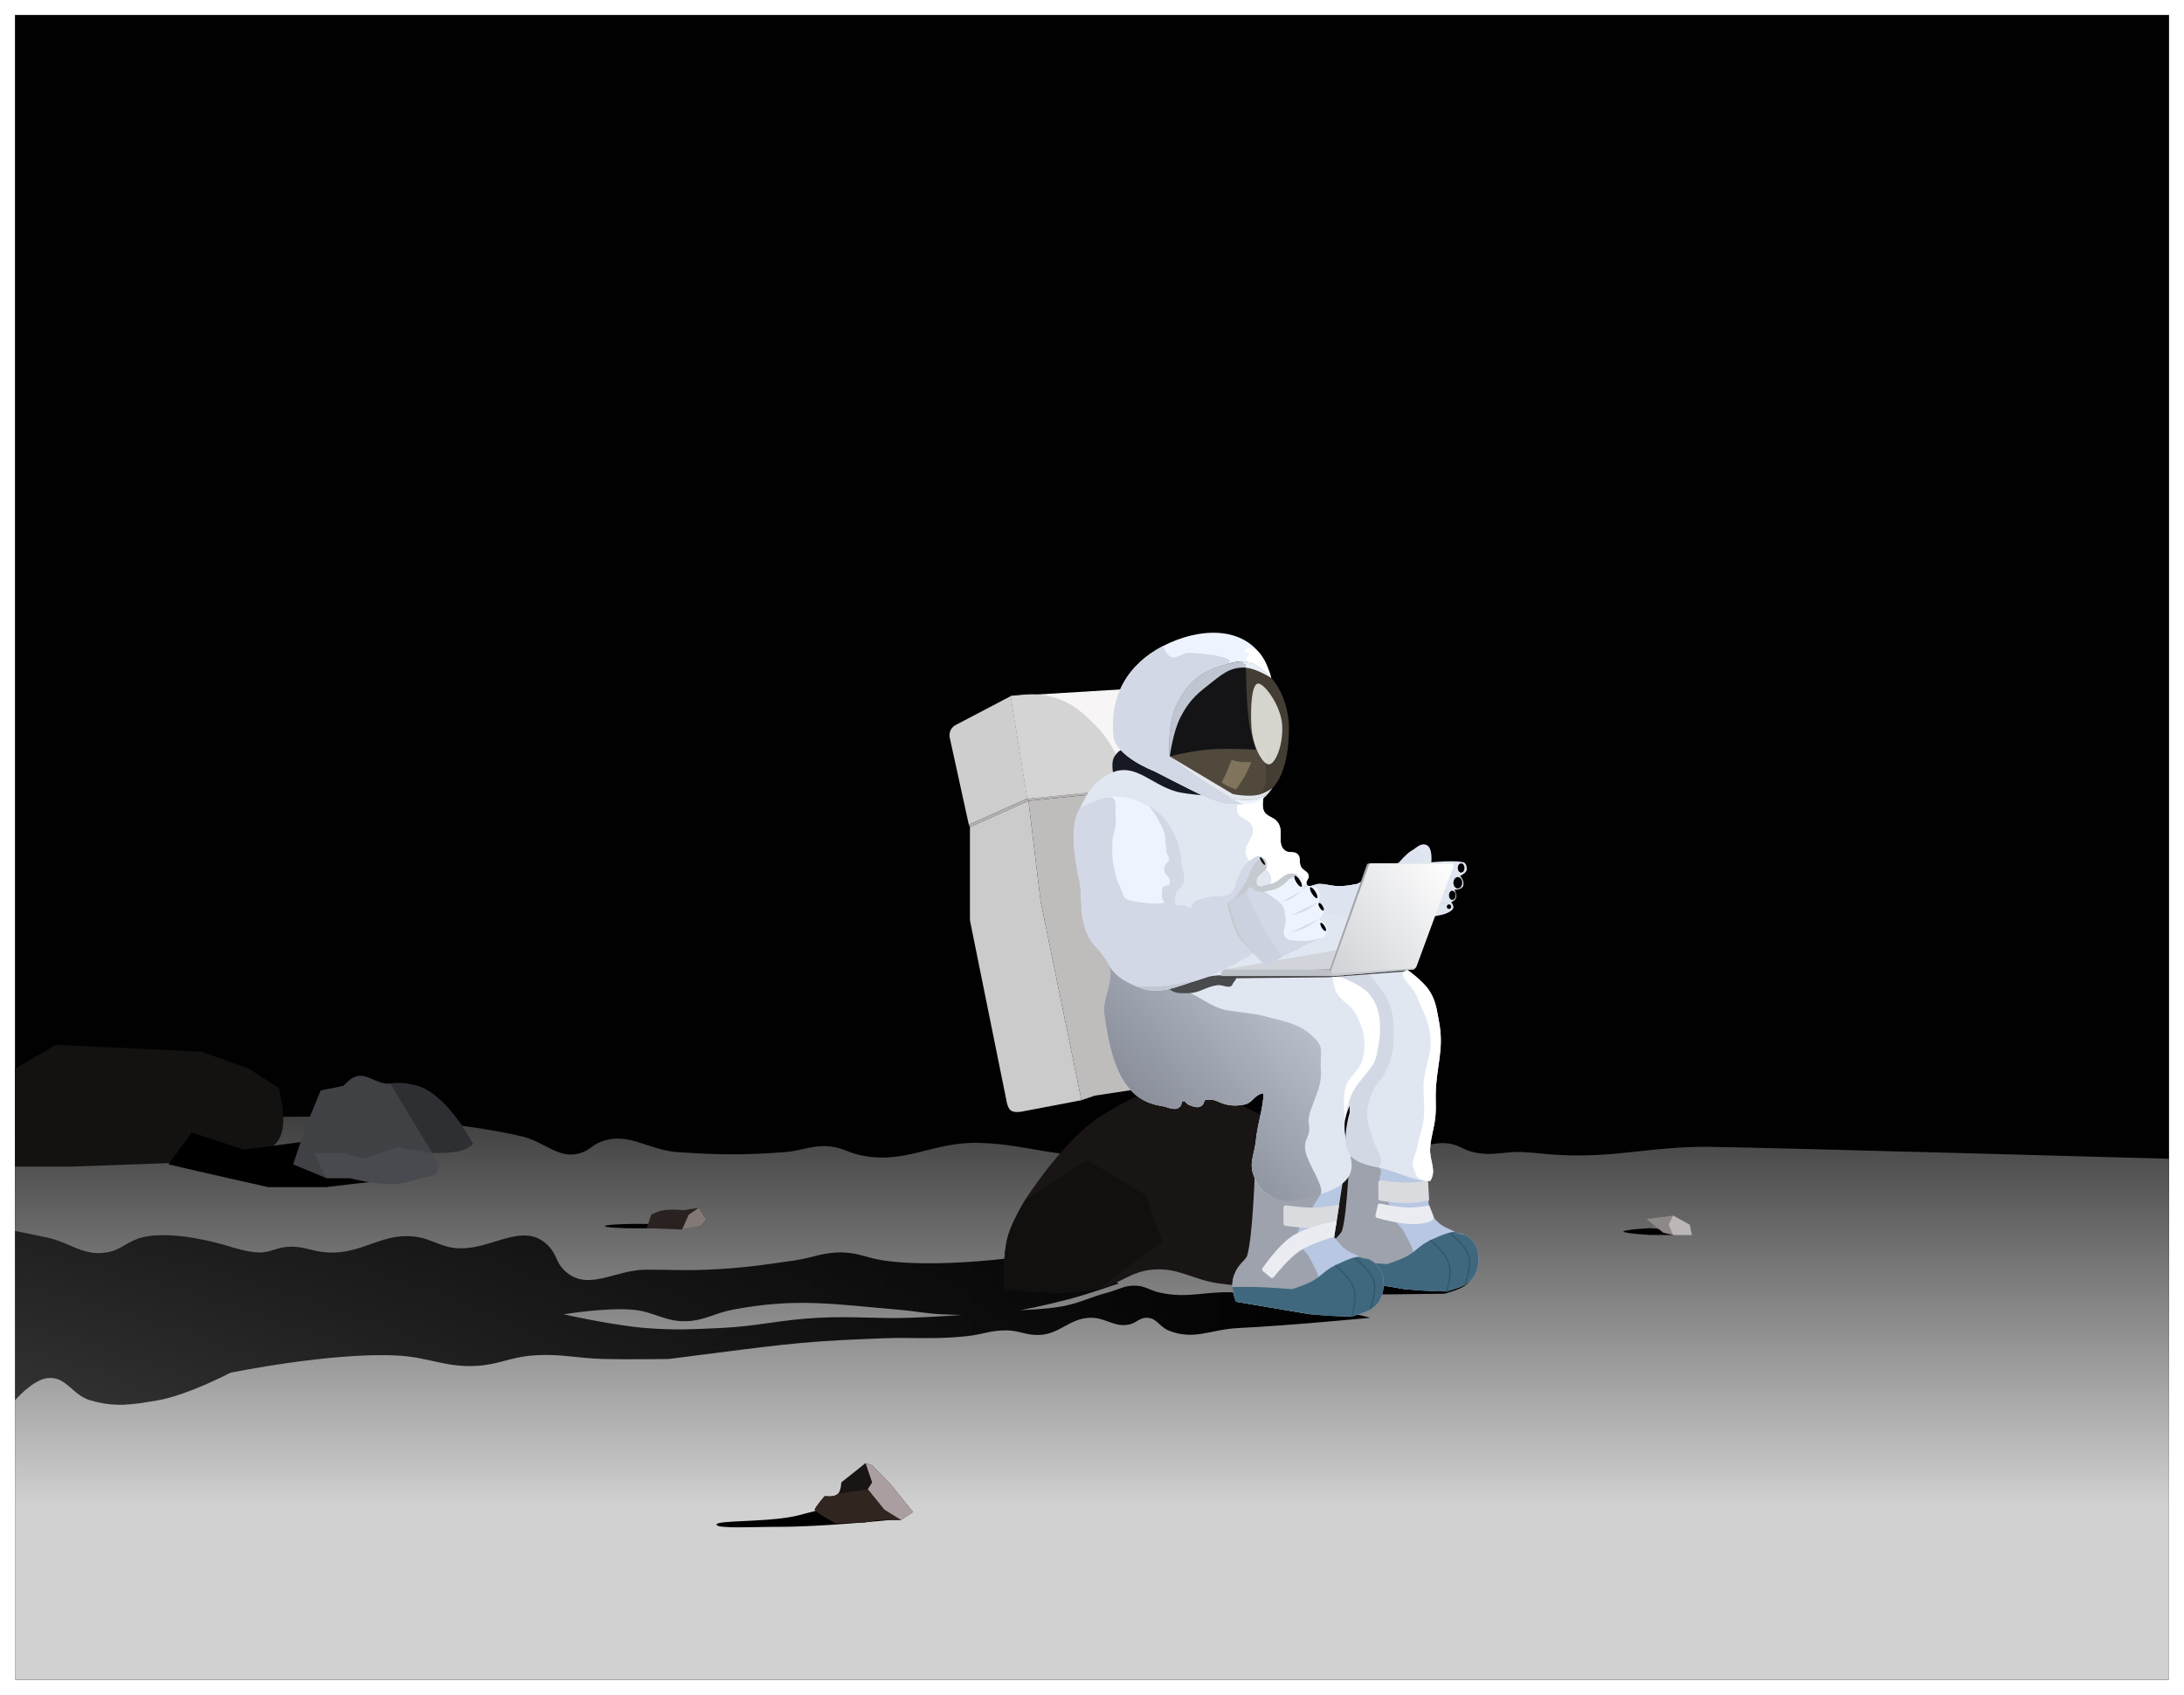 <svg width="1459" height="1132" viewBox="0 0 1459 1132" fill="none" xmlns="http://www.w3.org/2000/svg">
<g clip-path="url(#clip0_185_937)" filter="url(#filter0_d_185_937)">
<rect width="1439" height="1112" transform="translate(10 6)" fill="#010101"/>
<path d="M10 754.978C10 754.978 219.332 725.524 348.336 754.978C364.495 758.668 373.998 771.689 389.451 765.577C393.789 763.861 395.478 761.329 399.729 759.395C418.823 750.704 432.007 764.197 452.835 765.577C480.542 767.414 496.236 767.632 523.929 765.577C536.677 764.632 543.844 760.047 556.477 762.044C563.381 763.136 566.796 765.756 573.608 767.344C604.418 774.526 622.55 758.453 654.124 759.395C678.385 760.118 691.634 764.96 715.795 767.344C801.707 775.821 851.248 777.421 936.785 765.577C949.866 763.766 957.307 757.318 970.19 760.278C975.253 761.441 977.607 763.72 982.61 765.136C995.998 768.925 1004.29 764.8 1018.16 765.577C1026.53 766.047 1031.19 766.845 1039.57 767.344C1080.03 769.753 1102.69 761.483 1143.21 762.044C1183.13 762.598 1449 769.994 1449 769.994V1118H10V754.978Z" fill="url(#paint0_linear_185_937)"/>
<g filter="url(#filter1_f_185_937)">
<path d="M376.518 844.065C392.004 859.684 410.213 844.065 431.804 844.065C447.925 844.065 456.978 844.778 473.084 844.065C495.635 843.068 508.223 841.158 530.581 837.943C543.286 836.116 550.195 832.197 563.016 832.586C573.851 832.915 579.557 836.362 590.29 837.943C633.659 844.332 702.336 832.586 702.336 832.586L747.302 853.249C747.302 853.249 726.832 860.522 713.393 863.963C681.324 872.174 662.352 875.537 629.359 873.912C618.085 873.356 611.859 871.8 600.61 870.85C557.284 867.192 532.052 862.683 489.301 870.85C477.078 873.186 470.765 878.138 458.341 878.503C444.232 878.919 437.018 872.138 422.958 870.85C404.856 869.193 376.518 873.912 376.518 873.912C376.518 873.912 409.998 881.422 431.804 883.095C450.752 884.548 461.472 883.924 480.455 883.095C506.47 881.959 520.79 877.496 546.798 876.207C570.665 875.025 584.099 876.956 607.981 876.207C636.82 875.303 681.696 871.098 681.696 871.098C681.696 871.098 698.905 870.6 709.708 868.554C721.806 866.264 728.012 862.518 739.93 859.371C747.375 857.405 751.425 854.369 759.096 854.779C765.375 855.115 768.429 857.999 774.576 859.371C793.996 863.704 805.616 858.057 825.439 859.371C861.054 861.73 915.371 876.207 915.371 876.207C915.371 876.207 861.518 881.421 826.914 883.095C808.788 883.972 797.299 891.678 780.473 884.625C774.613 882.169 772.781 876.519 766.468 876.207C761.284 875.951 759.052 879.89 753.936 880.799C743.86 882.589 738.352 875.838 728.136 876.207C714.216 876.71 708.145 887.124 694.227 887.687C685.521 888.039 680.826 884.68 672.113 884.625C661.935 884.562 656.434 887.335 646.313 888.452C623.691 890.948 610.809 889.012 588.078 889.982C567.337 890.868 555.687 891.201 535.004 893.044C519.135 894.457 494.461 897.635 494.461 897.635L446.547 903.758C446.547 903.758 420.485 904.126 403.792 903.758C384.777 903.338 374.098 899.864 355.141 901.462C340.564 902.69 332.889 907.56 318.283 908.349C297.709 909.461 286.518 902.63 265.946 901.462C222.042 898.97 153.9 912.941 153.9 912.941C153.9 912.941 125.273 927.971 105.334 931.369C88.007 934.322 77.286 936.216 60.365 931.369C48.258 927.901 44.054 914.922 31.585 916.529C21.532 917.825 10 931.369 10 931.369V818.213C10 818.213 23.182 820.779 31.585 822.637C47.138 826.076 55.435 835.072 71.157 832.586C80.922 831.042 84.962 825.126 94.541 822.637C117.132 816.768 153.9 828.759 153.9 828.759C153.9 828.759 165.444 832.531 173.066 832.586C180.97 832.642 185.071 829.098 192.969 828.759C203.138 828.324 208.607 832 218.769 832.586C243.2 833.995 256.717 817.54 280.689 822.637C288.092 824.211 291.78 826.884 299.118 828.759C324.834 835.333 348.601 808.917 366.935 828.759C371.689 833.904 371.593 839.098 376.518 844.065Z" fill="url(#paint1_linear_185_937)"/>
</g>
<path d="M684.742 797.561C684.742 797.561 711.351 755.716 737.152 740.372C759.459 727.108 775.123 718.553 800.635 722.072C818.044 724.473 825.662 733.643 841.973 740.372C870.336 752.074 896.823 742.332 915.79 767.061C936.057 793.486 920.957 853.225 920.957 853.225C920.957 853.225 855.319 859.204 813.922 853.225C796.453 850.702 787.198 842.424 769.632 844.075C754.742 845.474 748.091 853.852 733.462 857.038C709.485 862.259 670.717 857.038 670.717 857.038C670.717 857.038 669.462 834.106 673.67 820.437C676.6 810.919 684.742 797.561 684.742 797.561Z" fill="#191515"/>
<path d="M670.717 857.048C670.717 857.048 709.556 862.248 733.576 857.048L776.468 825.426L765.376 794.286L726.181 770.74L684.768 797.805C684.768 797.805 676.611 811.11 673.675 820.591C669.46 834.206 670.717 857.048 670.717 857.048Z" fill="#120F0F"/>
<g filter="url(#filter2_f_185_937)">
<path d="M976.836 822.133C976.836 822.133 973.012 821.803 970.937 820.612C968.862 819.421 960.277 822.977 953.976 825.935C946.78 829.314 944.161 833.847 937.016 837.341C932.57 839.515 925.218 841.903 925.218 841.903C925.218 841.903 909.053 840.54 898.671 840.382C894.928 840.325 885.398 840.382 885.398 840.382C885.76 843.938 886.036 845.97 887.61 850.267L900.883 860.157C911.795 861.197 953.239 860.152 965.037 860.152C973.981 857.359 981.813 855.543 984.947 846.465C988.215 836.999 985.72 826.262 976.836 822.133Z" fill="black"/>
</g>
<path d="M901.621 764.345L948.077 762.824L952.502 767.386L954.714 805.405C954.714 805.405 958.349 810.484 961.351 813.009C965.144 816.201 967.911 816.509 972.412 819.092C974.487 820.283 976.146 819.607 978.311 820.613C987.195 824.742 989.691 835.479 986.423 844.945C983.289 854.023 975.456 855.839 966.513 858.632C954.714 858.632 938.492 857.111 938.492 857.111L889.086 848.747C886.396 841.225 885.434 835.296 889.086 828.217C892.064 822.443 897.623 822.648 901.621 817.572C914.331 801.437 901.621 764.345 901.621 764.345Z" fill="#B8C7E2"/>
<path d="M901.621 764.343C901.621 764.343 900.147 806.925 896.46 818.33C893.974 822.472 892.064 822.442 889.086 828.215C885.434 835.294 886.396 841.223 889.086 848.746L938.492 857.11C938.492 857.11 944.845 846.949 945.128 839.621C945.443 831.458 942.095 827.127 938.492 819.851C935.839 814.496 931.372 812.85 930.38 806.925C928.911 798.156 918.975 788.536 922.268 780.311C924.494 774.754 915.632 774.228 915.632 774.228C907.508 771.983 901.621 764.343 901.621 764.343Z" fill="#9DA2AD"/>
<path d="M978.312 820.613C978.312 820.613 974.487 820.283 972.412 819.092C970.337 817.901 961.753 821.457 955.452 824.415C948.255 827.794 945.637 832.328 938.492 835.821C934.045 837.995 926.693 840.383 926.693 840.383C926.693 840.383 910.529 839.02 900.147 838.862C896.404 838.806 886.874 838.863 886.874 838.863C887.236 842.418 887.511 844.45 889.086 848.747L938.492 857.112C949.403 858.151 954.715 858.632 966.513 858.632C975.457 855.839 983.289 854.023 986.423 844.945C989.691 835.479 987.195 824.742 978.312 820.613Z" fill="#3F687E"/>
<path d="M955.451 824.415C955.451 824.415 965.869 832.663 967.986 840.383C969.874 847.265 966.512 858.632 966.512 858.632" stroke="#33586B"/>
<path d="M968.724 819.852C968.724 819.852 979.142 827.733 981.259 835.11C983.147 841.686 978.785 853.579 978.785 853.579" stroke="#33586B"/>
<path d="M920.793 785.906C920.793 784.967 921.602 784.248 922.503 784.382C926.766 785.015 938.086 786.492 945.865 785.636C949.349 785.252 953.977 784.115 953.977 784.115L954.714 797.802C954.714 797.802 949.349 798.939 945.865 799.322C937.773 800.214 925.849 798.579 922.023 797.996C921.308 797.888 920.793 797.255 920.793 796.51V785.906Z" fill="#DADBDF"/>
<path d="M918.88 807.721C918.71 808.5 919.146 809.277 919.892 809.49C924.172 810.715 937.983 814.373 947.483 813.505C959.976 812.363 957.664 808.446 957.664 808.446L954.713 800.843C954.713 800.843 955.437 801.568 945.528 802.46C937.614 803.173 926.133 800.84 922.111 799.941C921.307 799.762 920.506 800.28 920.325 801.107L918.88 807.721Z" fill="#EBECF1"/>
<path d="M675.243 460.953L762.994 455.631L769.63 521.024L686.304 529.388L675.243 460.953Z" fill="#F7F5F6"/>
<path d="M686.302 529.388L769.629 521.023V522.544L687.04 530.908L686.302 529.388Z" fill="#B6B2B2"/>
<path d="M675.243 460.954C675.243 460.954 688.366 458.901 696.627 460.193C713.084 462.767 721.706 470.13 733.497 482.244C745.921 495.009 755.62 522.545 755.62 522.545L686.304 529.388L675.243 460.954Z" fill="#D4D4D4"/>
<path d="M634.475 488.776C633.731 485.381 635.316 481.899 638.324 480.321L675.241 460.953L686.302 529.387L647.22 546.876L634.475 488.776Z" fill="#CFCECE"/>
<path d="M838.208 781.074H892.776L897.201 784.116L891.301 822.135C891.301 822.135 894.936 827.213 897.938 829.739C901.731 832.93 904.498 833.238 908.999 835.822C911.074 837.013 912.733 836.336 914.898 837.343C923.782 841.472 926.278 852.209 923.01 861.675C919.876 870.753 912.043 872.569 903.1 875.362C891.301 875.362 875.079 873.841 875.079 873.841L825.672 865.477C822.983 857.954 822.021 852.025 825.672 844.946C828.651 839.173 834.21 839.377 838.208 834.301C850.918 818.167 838.208 781.074 838.208 781.074Z" fill="#B8C7E2"/>
<path d="M838.208 781.074C838.208 781.074 836.733 823.656 833.046 835.061C830.561 839.203 828.651 839.173 825.672 844.946C822.021 852.025 822.983 857.954 825.672 865.477L875.079 873.841C875.079 873.841 881.432 863.68 881.715 856.352C882.03 848.188 878.682 843.858 875.079 836.582C872.426 831.227 867.959 829.581 866.967 823.656C865.498 814.887 873.26 811.35 876.553 803.125C878.779 797.568 887.546 788.605 881.715 788.678C878.75 788.716 877.81 791.292 875.079 792.48C867.87 795.615 862.725 796.85 855.169 794.761C847.045 792.515 838.208 781.074 838.208 781.074Z" fill="#9DA2AD"/>
<path d="M914.896 837.342C912.868 836.173 911.869 837.204 908.996 835.821C906.124 834.439 898.337 838.186 892.036 841.144C884.839 844.523 882.221 849.057 875.076 852.55C870.629 854.724 863.277 857.112 863.277 857.112C863.277 857.112 847.113 855.749 836.731 855.591C832.988 855.535 823.331 855.591 823.331 855.591C823.693 859.147 824.095 861.179 825.67 865.476L875.076 873.84C885.988 874.88 891.299 875.361 903.097 875.361C912.041 872.568 919.873 870.752 923.007 861.674C926.275 852.208 923.779 841.471 914.896 837.342Z" fill="#3F687E"/>
<path d="M892.038 841.145C892.038 841.145 902.456 849.393 904.573 857.113C906.461 863.994 903.099 875.362 903.099 875.362" stroke="#33586B"/>
<path d="M905.311 836.582C905.311 836.582 915.729 844.463 917.846 851.84C919.734 858.416 915.372 870.308 915.372 870.308" stroke="#33586B"/>
<path d="M749.719 496.692C751.9 495.927 753.317 496.589 755.618 496.692C780.782 497.824 810.924 530.909 810.924 530.909C810.924 530.909 790.62 527.624 777.74 524.826C764.687 521.99 744.557 516.462 744.557 516.462C744.557 516.462 741.309 506.159 744.557 501.254C746.055 498.994 747.206 497.574 749.719 496.692Z" fill="#161824"/>
<path d="M695.151 597.822L722.435 730.889L731.284 727.847L756.356 724.045L793.963 716.442L769.629 522.544L687.04 530.908L695.151 597.822Z" fill="#BFBCBC"/>
<path d="M741.562 512.626C759.052 504.096 770.392 522.376 789.493 525.552C810.562 529.055 844.061 528.594 844.061 528.594C844.061 528.594 843.02 533.873 844.061 536.958C845.672 541.734 850.74 541.249 853.647 545.322C858.078 551.531 852.493 560.207 858.809 564.332C861.583 566.143 864.599 564.219 866.92 566.613C869.242 569.007 867.557 572.007 869.132 574.977C870.602 577.746 873.931 577.926 874.294 581.06C874.543 583.207 872.135 584.339 872.82 586.383C873.947 589.751 878.216 586.239 881.668 586.383C887.166 586.612 890.179 588.061 895.679 587.904C900.035 587.779 906.74 586.383 906.74 586.383L934.808 571.97C934.808 571.97 939.24 566.605 942.92 564.332C946.588 562.065 949.413 558.602 953.243 560.564C957.247 562.615 956.193 571.97 956.193 571.97C956.193 571.97 971.678 570.449 977.578 571.97C980.076 572.614 980.002 576.688 979.79 577.292C979.002 579.538 975.365 581.094 975.365 581.094C975.365 581.094 978.237 583.861 977.578 587.177C976.877 590.698 971.678 590.219 971.678 590.219C971.678 590.219 973.644 594.27 972.416 596.302C971.528 597.772 969.466 598.583 969.466 598.583C969.466 598.583 970.786 600.306 970.941 601.625C971.336 604.986 963.567 606.947 963.567 606.947L956.193 608.468L938.448 642.651C938.448 642.651 950.75 650.717 955.409 658.619C959.478 665.522 959.771 670.468 961.308 678.389C964.985 697.336 959.258 708.493 959.096 727.814C959.058 732.268 959.319 734.771 959.096 739.22C958.629 748.532 956.102 753.495 955.409 762.792C954.768 771.378 960.104 777.721 955.409 784.843C943.61 784.843 934.379 778.882 920.751 775.718C912.431 773.787 902.153 768.148 902.153 768.148C902.153 768.148 901.168 756.358 901.578 746.824C903.26 707.772 892.729 647.974 892.729 647.974C892.729 647.974 907.117 651.93 913.377 658.619C923.93 669.896 921.563 682.57 920.013 698.159C918.057 717.845 902.462 724.392 898.629 743.782C895.522 759.494 909.747 773.632 898.629 784.843C895.027 788.474 892.23 789.719 887.568 791.686C883.172 793.54 880.45 793.901 875.769 794.728C865.267 796.583 857.609 800.403 848.485 794.728C842.708 791.134 839.824 787.543 837.424 781.041C834.344 772.696 837.971 767.106 838.899 758.229C840.213 745.658 844.061 735.418 844.061 726.293C837.542 727.114 837.27 732.816 830.788 733.897C826.767 734.568 823.722 734.713 819.727 733.897C813.557 732.637 811.615 729.335 804.978 730.856C804.194 731.908 804.357 732.902 803.504 733.897C801.023 736.788 797.401 735.312 793.917 733.897C792.355 733.262 791.76 730.902 790.23 731.616C789.057 732.163 789.546 733.609 788.756 734.657C785.573 738.877 780.612 735.428 775.482 734.657C748.687 730.632 741.802 702.215 737.875 674.587C735.908 660.75 745.293 651.763 740.087 638.849C737.014 631.226 731.233 629.452 727.551 622.121C721.369 609.809 723.023 600.936 721.652 587.143C719.655 567.056 712.889 553.495 721.652 535.437C726.853 524.719 731.055 517.75 741.562 512.626Z" fill="#E1E7F1"/>
<path d="M844.06 536.958C843.019 533.873 844.06 528.593 844.06 528.593C844.06 528.593 836.539 524.313 832.309 526.346C828.11 528.364 826.294 532.183 826.409 536.958C826.557 543.058 834.975 542.571 836.733 548.398C838.846 555.399 830.735 559.461 832.309 566.613C834.295 575.64 848.195 573.424 849.269 582.615C849.999 588.868 841.96 591.908 844.06 597.822C846.665 605.159 855.542 606.895 862.542 603.905C867.448 601.81 869.443 598.354 871.391 593.26C872.368 590.705 873.503 588.426 872.819 586.383C872.134 584.339 874.542 583.206 874.293 581.06C873.931 577.925 870.601 577.746 869.132 574.977C867.556 572.006 869.241 569.007 866.919 566.613C864.598 564.218 861.582 566.143 858.808 564.331C852.492 560.206 858.078 551.531 853.646 545.322C850.739 541.249 845.671 541.734 844.06 536.958Z" fill="white"/>
<path d="M942.919 564.331C939.239 566.604 934.808 571.969 934.808 571.969C934.808 571.969 932.063 578.928 934.808 581.093C937.365 583.111 940.01 580.995 942.919 579.573C946.052 578.04 947.825 576.588 949.556 573.49C950.329 572.104 950.939 571.284 951.03 569.688C951.137 567.813 950.792 566.505 949.556 565.125C948.851 564.339 948.331 563.936 947.343 563.605C945.68 563.046 942.919 564.331 942.919 564.331Z" fill="#DDE4F0"/>
<path d="M881.668 586.382C878.216 586.238 873.947 589.75 872.82 586.382C872.82 586.382 865.735 587.815 866.23 590.978C866.588 593.268 869.822 592.626 870.654 594.78C871.637 597.323 868.324 599.032 869.179 601.624C870.107 604.435 872.505 604.855 875.079 606.186C881.005 609.251 885.437 606.325 892.039 606.946C896.663 607.382 899.495 610.164 903.837 608.467C908.632 606.593 910.312 602.832 911.949 597.822C913.512 593.038 916.775 585.744 911.949 584.895C909.868 584.529 906.74 586.382 906.74 586.382C906.74 586.382 900.035 587.778 895.679 587.902C890.18 588.059 887.166 586.611 881.668 586.382Z" fill="#DDE4F0"/>
<path d="M955.407 658.619C950.747 650.717 938.446 642.651 938.446 642.651C933.67 649.12 943.638 654.162 946.605 661.695C950.407 671.35 954.044 676.462 955.407 686.788C957.13 699.852 951.733 707.08 951.029 720.245C950.537 729.436 952.179 734.688 951.029 743.816C950.077 751.374 948.032 755.314 946.605 762.792C945.587 768.121 942.425 771.474 944.392 776.513C946.385 781.615 946.605 784.843 955.407 784.843C960.102 777.721 954.766 771.378 955.407 762.792C956.1 753.495 958.627 748.532 959.094 739.22C959.317 734.772 959.056 732.268 959.094 727.814C959.255 708.493 964.982 697.336 961.306 678.389C959.769 670.469 959.476 665.522 955.407 658.619Z" fill="white"/>
<path d="M920.014 698.158C921.563 682.569 923.93 669.895 913.377 658.619C907.117 651.929 892.73 647.973 892.73 647.973C892.73 647.973 899.537 642.862 904.575 642.685C913.209 642.381 916.941 649.362 922.273 656.372C930.037 666.577 931.382 675.34 931.122 688.308C930.925 698.1 929.527 703.909 925.222 712.64C922.688 717.779 919.433 719.561 917.111 724.806C914.295 731.168 913.081 735.308 913.377 742.295C913.625 748.128 915.804 751.061 917.111 756.742C918.806 764.108 926.199 770.623 920.798 775.752C920.798 775.752 907.477 774.158 902.363 768.148C895.143 759.663 901.626 739.253 901.626 739.253C901.626 739.253 901.515 736.006 901.626 733.931C902.47 718.143 918.464 713.748 920.014 698.158Z" fill="#D3D9E4"/>
<path d="M737.874 674.586C741.801 702.214 748.685 730.631 775.481 734.656C780.611 735.427 785.572 738.875 788.755 734.656C789.545 733.608 789.056 732.162 790.229 731.615C791.759 730.901 792.354 733.261 793.916 733.896L793.929 733.901C797.409 735.315 801.025 736.784 803.503 733.896C804.356 732.901 804.193 731.907 804.977 730.854C811.614 729.334 813.556 732.636 819.726 733.896C823.721 734.712 826.766 734.567 830.787 733.896C837.269 732.815 837.541 727.113 844.06 726.292C844.06 735.417 840.212 745.657 838.898 758.228C837.97 767.105 834.343 772.695 837.423 781.04C839.823 787.542 842.707 791.133 848.484 794.727C854.262 798.32 859.592 800.281 882.452 793.438C884.5 787.901 873.856 773.717 872.128 765.106C870.4 756.494 876.068 755.468 874.34 746.857C872.612 738.245 883.271 724.839 882.452 711.879C881.49 696.676 885.961 695.434 874.34 686.026C865.443 678.823 854.961 677.702 844.06 674.586C837.999 672.854 825.913 671.981 819.726 670.818C808.393 668.689 802.043 661.319 791.014 657.892C783.861 655.669 773.296 656.906 766.679 653.33C756.277 647.707 740.086 638.848 740.086 638.848C745.292 651.762 735.907 660.749 737.874 674.586Z" fill="url(#paint2_linear_185_937)"/>
<g filter="url(#filter3_f_185_937)">
<path d="M805.762 648.767C811.446 647.001 819.772 647.246 825.672 648.007C827.138 649.159 825.081 646.965 825.672 648.767C826.225 650.455 824.12 651.683 823.46 653.329C821.914 657.18 817.143 653.54 813.136 654.089C805.174 655.182 801.258 659.491 793.226 659.412C789.154 659.372 786.549 659.761 782.902 657.891C774.331 653.496 796.596 651.614 805.762 648.767Z" fill="#484A4D"/>
</g>
<path d="M920.011 698.158C920.011 698.158 927.432 672.339 913.374 658.618C906.827 652.228 889.824 646.487 889.824 646.487C889.824 646.487 890.527 653.176 892.036 657.132C895.102 665.164 902.225 666.181 906.047 673.86C911.106 684.024 912.959 691.623 910.472 702.755C908.44 711.846 900.841 714.24 898.626 723.285C896.726 731.046 898.626 743.781 898.626 743.781C898.626 743.781 899.271 733.691 903.097 726.327C906.581 719.623 912.12 714.293 916.371 708.077C920.011 702.755 920.011 698.158 920.011 698.158Z" fill="white"/>
<g filter="url(#filter4_f_185_937)">
<path d="M888.351 643.065L944.394 641.164L937.757 644.966L887.614 648.768L888.351 643.065Z" fill="#3E3F40"/>
<path d="M888.351 643.065L816.086 648.008L814.611 649.528L887.614 648.768L888.351 643.065Z" fill="#3E3F40"/>
</g>
<path d="M818.296 643.445H889.824L945.129 641.924C945.481 642.651 945.008 643.515 944.223 643.579L889.824 648.007H816.084C816.084 648.007 815.512 645.997 816.084 644.966C816.599 644.036 818.296 643.445 818.296 643.445Z" fill="#BDC1C7"/>
<path d="M889.824 648.007L944.223 643.579C945.009 643.515 945.482 642.651 945.129 641.924L889.824 643.445V648.007Z" fill="#C5C9D0"/>
<path d="M854.06 643.445H818.296L893.511 630.519L889.824 643.445H854.06Z" fill="#D1D5DB"/>
<path d="M721.697 587.176C723.068 600.969 721.414 609.842 727.597 622.154C731.278 629.486 737.059 631.259 740.132 638.883C743.206 646.506 750.424 651.025 759.305 654.85C774.535 661.411 785.46 654.937 801.337 650.288C816.332 645.897 837.47 632.799 837.47 632.799L846.319 641.164C846.319 641.164 852.555 637.353 856.642 635.081C861.743 632.245 864.632 630.693 869.915 628.237C875.571 625.608 884.664 622.154 884.664 622.154C886.078 619.5 887.178 617.382 886.138 614.55C885.198 611.99 880.977 609.988 880.977 609.988C880.977 609.988 885.682 605.534 884.664 602.384C884.02 600.392 880.977 598.582 880.977 598.582C880.977 598.582 882.574 593.449 880.977 590.978C879.548 588.768 877.649 587.79 875.077 587.937C872.759 588.07 869.915 590.978 869.915 590.978C869.915 590.978 872.199 584.528 869.915 581.854C868.289 579.95 866.446 579.972 864.016 579.573C857.519 578.506 855.047 585.479 848.531 586.416C845.108 586.909 840.815 589.782 839.682 586.416C839.107 584.71 839.53 583.41 840.419 581.854C841.039 580.768 841.796 580.491 842.632 579.573C844.17 577.881 845.899 577.289 846.319 575.01C846.872 572.007 845.348 569.391 842.632 568.167C839.543 566.775 837.341 569.305 834.52 571.208C829.841 574.366 828.889 578.207 826.409 583.375C825.033 586.241 825.348 588.441 823.459 590.978C819.121 596.806 812.534 593.262 805.761 595.541C802.557 596.619 800.218 596.331 797.65 598.582C796.245 599.814 796.539 602.244 794.7 602.384C793.416 602.482 792.977 601.27 791.751 600.863C789.283 600.046 787.682 601.223 785.114 600.863C782.135 600.447 779.666 600.962 777.74 598.582C776.218 596.702 776.083 594.941 776.265 592.499C776.405 590.627 776.27 589.046 777.74 587.937C778.698 587.214 779.788 587.973 780.69 587.176C782.22 585.824 781.645 583.684 780.69 581.854C780.11 580.745 779.073 580.672 778.477 579.573C777.205 577.225 777.679 574.902 779.215 572.729C779.695 572.05 780.252 571.917 780.69 571.208C782.115 568.899 779.628 567.069 779.215 564.365C778.184 557.618 781.591 553.251 779.215 546.876C775.987 538.217 769.78 535.338 761.517 531.669C753.774 528.231 748.506 527.62 740.132 528.627C732.532 529.542 721.697 535.471 721.697 535.471C712.934 553.528 719.701 567.089 721.697 587.176Z" fill="#EEF4FF"/>
<path d="M727.596 622.154C731.278 629.486 737.059 631.259 740.132 638.883C743.205 646.506 750.424 651.025 759.305 654.85C774.534 661.411 785.459 654.937 801.337 650.288L786.588 648.767C786.588 648.767 772.272 650.406 764.466 646.486C757.69 643.084 756.619 637.272 750.456 632.799C742.445 626.986 727.596 622.154 727.596 622.154Z" fill="#C7D1E4"/>
<path d="M780.689 571.209C782.115 568.899 779.145 567.102 779.215 564.365C779.277 561.918 778.262 559.961 778.477 557.522C779.215 549.158 767.471 534.253 767.471 534.253C767.471 534.253 780.689 539.921 787.326 560.564C788.98 565.707 788.712 568.899 789.538 574.25C790.134 578.108 791.662 580.287 791.013 584.135C790.26 588.601 786.565 589.742 785.114 594.02C783.958 597.43 787.057 602.35 783.639 603.145C780.83 603.798 777.74 598.583 777.74 598.583C776.218 596.703 776.083 594.941 776.265 592.5C776.405 590.627 776.27 589.047 777.74 587.937C778.698 587.214 779.788 587.974 780.689 587.177C782.22 585.824 781.645 583.684 780.689 581.854C780.11 580.745 779.073 580.673 778.477 579.573C777.205 577.226 777.679 574.903 779.215 572.73C779.694 572.051 780.252 571.917 780.689 571.209Z" fill="#D3D9E4"/>
<path d="M777.74 598.583C779.666 600.963 782.135 600.448 785.114 600.864C787.682 601.224 789.283 600.047 791.751 600.864C792.977 601.271 793.416 602.483 794.7 602.385C796.539 602.245 796.245 599.814 797.65 598.583C800.218 596.332 802.557 596.62 805.761 595.542C812.534 593.263 819.121 596.807 823.459 590.979C825.347 588.442 825.033 586.242 826.409 583.376C828.888 578.208 829.841 574.367 834.52 571.209C837.34 569.306 839.577 566.698 842.631 568.168C844.107 568.878 845.196 569.577 845.581 571.209C846.314 574.317 840.5 572.097 838.207 574.251C835.44 576.851 834.52 583.376 834.52 583.376C834.52 583.376 838.003 586.76 840.419 588.698C844.201 591.734 846.96 592.506 850.742 595.542C853.158 597.48 854.984 598.21 856.642 600.864C858.57 603.952 858.363 606.351 858.854 609.989C859.489 614.695 855.671 618.72 858.854 622.155C861.314 624.811 864.164 624.014 867.703 624.436C874.338 625.228 884.663 622.155 884.663 622.155C884.663 622.155 875.57 625.61 869.915 628.238C865.416 631.116 861.332 632.549 856.642 635.082C852.554 637.354 846.318 641.165 846.318 641.165L837.469 632.8C837.469 632.8 816.331 645.898 801.336 650.289C785.459 654.938 774.534 661.412 759.305 654.852C750.424 651.026 743.205 646.507 740.132 638.884L727.596 622.155C727.596 622.155 724 615.144 723.172 608.468C722.145 600.2 721.697 587.178 721.697 587.178C721.697 587.178 711.509 549.195 721.697 535.472C721.697 535.472 732.532 529.543 740.132 528.628C747.732 527.714 744.541 536.633 745.294 542.315C746.159 548.848 743.266 552.453 743.082 559.043C742.848 567.402 743.192 572.258 745.294 580.334C746.9 586.509 748.889 589.597 751.193 595.532C752.009 598.278 776.358 601.077 777.74 598.583Z" fill="#D2D8E5"/>
<path d="M759.306 654.851C774.536 661.412 785.461 654.938 801.338 650.289C801.338 650.289 785.734 654.167 775.529 654.851C769.207 655.275 759.306 654.851 759.306 654.851Z" fill="#C2C7D1"/>
<path d="M846.318 641.164C846.318 641.164 851.08 637.353 855.167 635.081C855.167 635.081 846.592 622.88 841.894 614.55C837.037 605.941 831.57 592.499 831.57 592.499L819.771 599.343C819.771 599.343 822.4 612.501 826.408 619.873C829.422 625.416 834.73 629.683 838.944 634.32C842.149 637.848 846.318 641.164 846.318 641.164Z" fill="#C6C9CF"/>
<path d="M842.632 579.573C844.171 577.881 845.9 577.289 846.319 575.01C846.32 567.407 841.895 568.928 838.946 571.969C835.484 575.539 834.22 582.17 831.572 586.416C829.235 590.162 822.723 598.583 822.723 598.583C822.723 598.583 828.84 594.485 830.834 593.26C833.168 591.826 833.364 588.004 835.996 588.697C837.391 589.065 837.654 590.322 838.946 590.978C842.045 592.555 844.398 591.635 847.794 590.978C853.623 589.852 856.957 587.781 861.068 583.375C862.346 582.004 870.515 580.64 864.017 579.573C857.52 578.506 855.048 585.479 848.532 586.416C845.109 586.909 840.816 589.782 839.683 586.416C839.108 584.71 839.531 583.41 840.42 581.854C841.04 580.768 841.796 580.492 842.632 579.573Z" fill="#C6C9CF"/>
<path d="M846.319 641.164C846.319 641.164 852.555 637.353 856.642 635.081C856.642 635.081 848.068 622.88 843.369 614.551C838.512 605.941 832.308 591.739 832.308 591.739L821.247 599.343C821.247 599.343 823.876 612.502 827.884 619.873C830.897 625.417 833.256 628.162 837.47 632.8C840.675 636.327 846.319 641.164 846.319 641.164Z" fill="#CBD1DE"/>
<path d="M785.116 468.558C792.009 453.286 800.516 445.117 816.825 440.424C824.058 438.342 828.832 436.587 835.997 438.903C842.099 440.875 844.955 443.923 849.271 448.788C858.06 458.696 861.069 473.096 861.069 481.484C861.069 486.807 861.223 510.786 850.008 522.545C847.422 525.256 845.917 526.895 842.634 528.628C835.708 532.284 822.724 529.388 822.724 529.388C822.724 529.388 796.768 514.866 781.429 501.254C779.955 491.369 782.028 475.401 785.116 468.558Z" fill="#443D33"/>
<g filter="url(#filter5_f_185_937)">
<path d="M788.802 474.64C777.741 496.691 781.428 501.254 781.428 501.254C804.068 495.659 814.259 495.771 838.946 496.691C832.181 476.405 833.185 463.32 832.309 441.944C821.25 441.209 815.368 447.257 806.5 454.11C798.175 460.543 793.582 465.112 788.802 474.64Z" fill="#141417"/>
</g>
<path d="M777.003 427.497C800.935 415.157 831.586 413.417 844.845 437.382C847.15 441.549 849.269 448.788 849.269 448.788C849.269 448.788 842.097 440.874 835.996 438.902C828.83 436.586 824.056 438.342 816.823 440.423C800.515 445.116 792.008 453.285 785.115 468.557C782.026 475.401 779.953 491.369 781.428 501.254C796.767 514.865 822.722 529.388 822.722 529.388C822.722 529.388 835.706 532.283 842.632 528.627C845.915 526.895 850.006 522.544 850.006 522.544C850.006 522.544 846.129 527.996 842.632 530.148C838.314 532.806 835.105 532.723 830.096 533.19C824.926 533.671 821.861 533.721 816.823 532.429C811.572 531.083 809.206 530.192 804.287 527.867C793.734 522.879 771.104 511.139 771.104 511.139C771.104 511.139 745.194 501.254 743.82 487.567C741.126 460.713 753.586 439.572 777.003 427.497Z" fill="#EEF4FF"/>
<path d="M849.271 448.788C849.271 448.788 847.152 441.549 844.846 437.382C844.846 437.382 841.823 431.221 838.209 429.778C836.84 429.232 835.973 428.783 834.522 429.018C833.25 429.224 831.803 429.232 831.573 430.539C831.315 431.999 834.497 431.335 834.522 432.82C834.541 433.89 833.211 434.044 833.048 435.101C832.757 436.979 829.896 436.931 835.997 438.903C842.099 440.875 849.271 448.788 849.271 448.788Z" fill="white"/>
<path d="M777.003 427.497C753.586 439.572 741.126 460.712 743.82 487.567C745.194 501.253 771.104 511.138 771.104 511.138C771.104 511.138 793.734 522.879 804.287 527.867C809.206 530.191 811.572 531.083 816.823 532.429C821.861 533.721 830.096 533.19 830.096 533.19L822.722 529.388C822.722 529.388 796.767 514.865 781.428 501.253C779.953 491.369 782.026 475.4 785.115 468.557C792.008 453.285 800.515 445.116 816.823 440.423C833.132 435.73 803.436 432.07 793.964 432.059C788.992 432.053 785.658 437.032 781.428 434.34C778.777 432.653 777.003 427.497 777.003 427.497Z" fill="#D2D8E5"/>
<path d="M785.117 468.558C792.01 453.286 800.516 445.117 816.825 440.424C824.058 438.342 828.832 436.587 835.997 438.903C842.099 440.875 849.271 448.788 849.271 448.788C849.271 448.788 839.408 442.416 832.31 441.944C821.251 441.21 815.37 447.257 806.501 454.11C798.176 460.543 793.821 465.244 788.804 474.641C783.747 484.109 781.429 501.254 781.429 501.254C779.954 491.369 782.028 475.401 785.117 468.558Z" fill="#BFC5D1"/>
<path d="M835.996 438.904C842.098 440.876 849.269 448.789 849.269 448.789C849.269 448.789 839.407 442.417 832.309 441.945C832.309 441.945 832.449 441 832.309 440.424C832.013 439.202 830.435 439.354 830.097 438.143C832.309 437.382 835.996 438.904 835.996 438.904Z" fill="#E9EEF7"/>
<path d="M819.036 512.659C820.615 509.16 822.723 503.535 822.723 503.535C826.76 504.956 829.66 505.294 835.996 505.056C835.996 505.056 833.176 511.73 830.834 515.701C829.008 518.798 825.672 523.305 825.672 523.305C822.327 522.167 820.262 521.206 816.086 518.743C816.086 518.743 817.949 515.067 819.036 512.659Z" fill="#7A6D58"/>
<path d="M781.429 501.254C804.069 495.659 814.259 495.771 838.946 496.691H845.583V517.982L842.633 528.627C835.707 532.283 822.723 529.387 822.723 529.387C822.723 529.387 796.768 514.865 781.429 501.254Z" fill="#C7B690" fill-opacity="0.1"/>
<g filter="url(#filter6_f_185_937)">
<path d="M856.554 480.46C857.323 493.502 852.066 506.309 847.793 506.577C843.52 506.844 836.763 494.526 835.994 481.484C835.225 468.442 836.146 452.857 840.419 452.589C844.692 452.322 855.785 467.418 856.554 480.46Z" fill="#F9FAF4" fill-opacity="0.8"/>
</g>
<path d="M822.723 529.387C822.723 529.387 796.768 514.865 781.429 501.253L823.461 526.346C823.461 526.346 835.276 528.939 842.633 526.346C845.68 525.272 850.007 522.544 850.007 522.544C850.007 522.544 845.916 526.894 842.633 528.627C835.707 532.283 822.723 529.387 822.723 529.387Z" fill="#E4E7ED"/>
<path d="M855.905 598.582L869.915 590.978C869.915 590.978 866.656 593.543 864.754 594.78C862.131 596.487 862.115 596.303 860.329 597.061C858.645 597.777 855.905 598.582 855.905 598.582Z" fill="#D3D9E4"/>
<path d="M861.803 607.707L880.976 598.582C880.976 598.582 876.515 601.66 873.912 603.145C870.323 605.193 870.302 604.972 867.858 605.882C865.553 606.74 861.803 607.707 861.803 607.707Z" fill="#D3D9E4"/>
<path d="M861.803 619.112L880.976 609.988C880.976 609.988 876.515 613.065 873.912 614.55C870.323 616.598 870.302 616.377 867.858 617.287C865.553 618.146 861.803 619.112 861.803 619.112Z" fill="#D3D9E4"/>
<ellipse cx="0.744" cy="3.015" rx="0.744" ry="3.015" transform="matrix(0.831 -0.556 0.532 0.847 841.156 568.995)" fill="#010005"/>
<ellipse cx="1.396" cy="4.235" rx="1.396" ry="4.235" transform="matrix(0.831 -0.556 0.532 0.847 863.823 581.885)" fill="#010005"/>
<ellipse cx="1.343" cy="4.235" rx="1.343" ry="4.235" transform="matrix(0.831 -0.556 0.532 0.847 874.236 589.43)" fill="#010005"/>
<ellipse cx="1.13" cy="2.928" rx="1.13" ry="2.928" transform="matrix(0.831 -0.556 0.532 0.847 880.11 599.839)" fill="#010005"/>
<ellipse cx="1.112" cy="3.189" rx="1.112" ry="3.189" transform="matrix(0.831 -0.556 0.532 0.847 881.336 613.063)" fill="#010005"/>
<path d="M913.063 573.7C913.278 573.116 913.829 572.729 914.446 572.729H968.061C969.094 572.729 969.807 573.773 969.439 574.748L944.728 640.343C944.523 640.889 944.021 641.263 943.444 641.3L890.298 646.29C889.998 646.318 889.702 646.211 889.505 645.983C888.995 645.391 888.077 644.185 888.349 643.445L913.063 573.7Z" fill="#A3A4A9"/>
<path d="M962.102 591.964L966.416 590.743L971.676 590.169C971.676 590.169 968.336 590.599 967.179 591.04C965.585 591.649 965.606 591.541 964.582 591.722C963.617 591.893 962.102 591.964 962.102 591.964Z" fill="#D3D9E4"/>
<path d="M960.32 600.376L964.634 599.156L969.464 598.582C969.464 598.582 966.554 599.011 965.397 599.453C963.803 600.061 963.823 599.953 962.8 600.134C961.835 600.305 960.32 600.376 960.32 600.376Z" fill="#D3D9E4"/>
<path d="M966.526 582.84C966.526 582.84 969.124 581.96 970.84 581.619C972.585 581.271 975.362 581.094 975.362 581.094C975.362 581.094 973.213 581.526 971.603 581.916C970.584 582.162 970.029 582.416 969.005 582.597C968.04 582.768 966.526 582.84 966.526 582.84Z" fill="#D3D9E4"/>
<path d="M914.541 573.721C914.755 573.125 915.307 572.729 915.923 572.729H969.538C970.571 572.729 971.284 573.795 970.917 574.791L946.206 641.77C946 642.327 945.498 642.709 944.922 642.747L890.619 646.336C889.553 646.407 888.77 645.322 889.142 644.289L914.541 573.721Z" fill="url(#paint3_linear_185_937)"/>
<ellipse cx="976.1" cy="575.771" rx="2.212" ry="3.042" fill="#010005"/>
<ellipse cx="973.89" cy="585.657" rx="2.95" ry="3.802" fill="#010005"/>
<ellipse cx="967.992" cy="601.623" rx="1.475" ry="1.519" fill="#010005"/>
<ellipse cx="970.201" cy="594.02" rx="2.212" ry="3.042" fill="#010005"/>
<path d="M857.38 802.635C857.38 801.697 858.188 800.978 859.089 801.111C863.352 801.744 874.673 803.222 882.452 802.365C885.935 801.982 894.604 800.844 894.604 800.844L892.48 814.531C892.48 814.531 885.935 815.668 882.452 816.052C874.36 816.943 862.435 815.309 858.609 814.726C857.895 814.617 857.38 813.985 857.38 813.24V802.635Z" fill="#DADBDF"/>
<path d="M843.704 845.071C843.1 844.572 842.969 843.684 843.423 843.037C846.024 839.325 854.596 827.574 862.541 822.134C872.99 814.981 892.952 811.489 892.952 811.489L891.3 822.134C891.3 822.134 875.982 826.335 867.703 832.019C861.091 836.559 853.536 845.774 850.939 849.066C850.42 849.724 849.48 849.836 848.838 849.306L843.704 845.071Z" fill="#EBECF1"/>
<path d="M647.218 546.876L686.301 529.388L687.038 530.909L647.956 548.398L647.218 546.876Z" fill="#B6B2B2"/>
<path d="M647.959 548.398L687.042 530.909L695.153 597.823L722.437 730.889L682.617 738.493C682.617 738.493 677.579 739.496 675.243 737.733C672.955 736.005 672.294 730.889 672.294 730.889L648.115 611.518C648.012 611.007 647.959 610.486 647.959 609.963V548.398Z" fill="#CBCBCB"/>
<g filter="url(#filter7_f_185_937)">
<ellipse cx="426.898" cy="814.991" rx="22.86" ry="1.519" fill="black"/>
</g>
<path d="M435.01 807.39C435.01 807.39 438.085 805.805 440.171 805.108C446.205 803.093 456.394 804.348 456.394 804.348L466.718 802.827L471.88 810.431L468.193 814.993L455.657 817.274L436.484 816.514H432.06L435.01 807.39Z" fill="#2A2220"/>
<path d="M471.88 810.431L466.718 802.827L460.082 807.39L455.657 817.274L468.193 814.993L471.88 810.431Z" fill="#827876"/>
<path d="M10 709.877L37.284 693.909L134.621 698.471L166.329 709.877L186.239 722.803C186.239 722.803 191.882 742.572 187.714 753.979C179.429 776.657 130.197 772.228 130.197 772.228L46.87 775.27H10V709.877Z" fill="#131211"/>
<path d="M578.215 973.283L582.639 974.804L595.175 987.731L609.923 1005.98L601.812 1011.3H587.064L578.215 1012.82L558.305 1013.58C558.305 1013.58 544.294 1005.98 544.294 1004.46C544.295 1002.94 550.931 995.334 550.931 995.334C550.931 995.334 557.264 996.328 559.78 993.814C561.939 991.656 561.992 986.21 561.992 986.21L578.215 973.283Z" fill="#191515"/>
<g filter="url(#filter8_f_185_937)">
<path d="M598.862 1009.02L594.438 1011.3C594.438 1011.3 549.097 1015.92 519.96 1015.86C503.824 1015.83 478.666 1017.28 478.666 1014.34C478.666 1011.4 509.916 1012.81 529.547 1009.02C537.375 1007.51 541.558 1005.52 549.456 1004.46C568.666 1001.88 598.862 1009.02 598.862 1009.02Z" fill="black"/>
</g>
<path d="M582.639 974.804L578.215 973.283L582.639 986.21L579.69 990.772L590.751 1004.46L601.812 1011.3L609.923 1005.98L595.175 987.731L582.639 974.804Z" fill="#AB9EA1"/>
<path d="M578.216 1012.82L587.065 1011.3H601.813L590.752 1004.46L579.691 990.772L559.781 993.813C557.265 996.328 550.932 995.334 550.932 995.334C550.932 995.334 544.295 1002.94 544.295 1004.46C544.295 1005.98 558.306 1013.58 558.306 1013.58L578.216 1012.82Z" fill="#312520"/>
<g filter="url(#filter9_f_185_937)">
<path d="M236.747 778.311L262.927 782.873L251.129 785.155L236.747 786.675L217.84 788.956H179.124L169.22 786.675L152.113 782.873L112.497 773.749L128.052 752.458L162.918 763.864L203.357 758.541L203.434 770.707L217.84 778.311H236.747Z" fill="black"/>
</g>
<path d="M214.259 724.324L229.448 721.283C229.448 721.283 232.882 717.521 235.643 715.96C244.321 711.054 250.867 720.77 260.715 719.762C266.623 719.157 271.699 719.49 278.413 721.283C298.52 726.651 316.02 760.062 316.02 760.062L288.736 766.145L290.948 773.749L281.362 782.873L265.139 786.675L233.431 782.873H217.946L195.823 773.749L203.935 749.417L214.259 724.324Z" fill="#404145"/>
<path d="M233.43 782.873C233.43 782.873 252.744 788.057 265.138 786.675C271.598 785.955 275.184 784.949 281.361 782.873C285.785 781.387 290.354 782.608 292.422 778.311C294.569 773.852 288.735 766.145 288.735 766.145L265.138 762.343L243.016 769.947L229.006 766.145H209.833L217.945 782.873H233.43Z" fill="#494A4F"/>
<path d="M316.02 760.062C316.02 760.062 298.52 726.65 278.413 721.282C271.699 719.49 267.351 719.001 260.715 719.761L288.736 766.145C303.755 766.212 310.525 765.327 316.02 760.062Z" fill="#2E2F33"/>
<g filter="url(#filter10_f_185_937)">
<path d="M1119.16 820.892H1102.28C1102.28 820.892 1084.5 819.87 1084.5 818.61C1084.5 817.351 1102.28 816.329 1102.28 816.329L1111.16 817.09L1119.16 820.892Z" fill="black"/>
</g>
<path d="M1099.99 810.246L1117.69 807.965L1128.75 814.048L1130.22 820.891H1117.69L1111.05 819.371L1099.99 810.246Z" fill="#8F8888"/>
<path d="M1130.22 820.891L1128.75 814.048L1117.69 807.965L1114.74 814.048L1117.69 820.891H1130.22Z" fill="#BAB7B6"/>
</g>
<defs>
<filter id="filter0_d_185_937" x="0" y="0" width="1459" height="1132" filterUnits="userSpaceOnUse" color-interpolation-filters="sRGB">
<feFlood flood-opacity="0" result="BackgroundImageFix"/>
<feColorMatrix in="SourceAlpha" type="matrix" values="0 0 0 0 0 0 0 0 0 0 0 0 0 0 0 0 0 0 127 0" result="hardAlpha"/>
<feOffset dy="4"/>
<feGaussianBlur stdDeviation="5"/>
<feColorMatrix type="matrix" values="0 0 0 0 0 0 0 0 0 0 0 0 0 0 0 0 0 0 0.25 0"/>
<feBlend mode="normal" in2="BackgroundImageFix" result="effect1_dropShadow_185_937"/>
<feBlend mode="normal" in="SourceGraphic" in2="effect1_dropShadow_185_937" result="shape"/>
</filter>
<filter id="filter1_f_185_937" x="8.2" y="816.413" width="908.971" height="119.723" filterUnits="userSpaceOnUse" color-interpolation-filters="sRGB">
<feFlood flood-opacity="0" result="BackgroundImageFix"/>
<feBlend mode="normal" in="SourceGraphic" in2="BackgroundImageFix" result="shape"/>
<feGaussianBlur stdDeviation="0.9" result="effect1_foregroundBlur_185_937"/>
</filter>
<filter id="filter2_f_185_937" x="883.398" y="818.376" width="104.925" height="44.242" filterUnits="userSpaceOnUse" color-interpolation-filters="sRGB">
<feFlood flood-opacity="0" result="BackgroundImageFix"/>
<feBlend mode="normal" in="SourceGraphic" in2="BackgroundImageFix" result="shape"/>
<feGaussianBlur stdDeviation="1" result="effect1_foregroundBlur_185_937"/>
</filter>
<filter id="filter3_f_185_937" x="778.976" y="645.43" width="49.235" height="15.991" filterUnits="userSpaceOnUse" color-interpolation-filters="sRGB">
<feFlood flood-opacity="0" result="BackgroundImageFix"/>
<feBlend mode="normal" in="SourceGraphic" in2="BackgroundImageFix" result="shape"/>
<feGaussianBlur stdDeviation="1" result="effect1_foregroundBlur_185_937"/>
</filter>
<filter id="filter4_f_185_937" x="812.611" y="639.164" width="133.783" height="12.364" filterUnits="userSpaceOnUse" color-interpolation-filters="sRGB">
<feFlood flood-opacity="0" result="BackgroundImageFix"/>
<feBlend mode="normal" in="SourceGraphic" in2="BackgroundImageFix" result="shape"/>
<feGaussianBlur stdDeviation="1" result="effect1_foregroundBlur_185_937"/>
</filter>
<filter id="filter5_f_185_937" x="776.838" y="437.883" width="66.107" height="67.371" filterUnits="userSpaceOnUse" color-interpolation-filters="sRGB">
<feFlood flood-opacity="0" result="BackgroundImageFix"/>
<feBlend mode="normal" in="SourceGraphic" in2="BackgroundImageFix" result="shape"/>
<feGaussianBlur stdDeviation="2" result="effect1_foregroundBlur_185_937"/>
</filter>
<filter id="filter6_f_185_937" x="831.748" y="448.586" width="28.882" height="61.995" filterUnits="userSpaceOnUse" color-interpolation-filters="sRGB">
<feFlood flood-opacity="0" result="BackgroundImageFix"/>
<feBlend mode="normal" in="SourceGraphic" in2="BackgroundImageFix" result="shape"/>
<feGaussianBlur stdDeviation="2" result="effect1_foregroundBlur_185_937"/>
</filter>
<filter id="filter7_f_185_937" x="403.039" y="812.472" width="47.719" height="5.039" filterUnits="userSpaceOnUse" color-interpolation-filters="sRGB">
<feFlood flood-opacity="0" result="BackgroundImageFix"/>
<feBlend mode="normal" in="SourceGraphic" in2="BackgroundImageFix" result="shape"/>
<feGaussianBlur stdDeviation="0.5" result="effect1_foregroundBlur_185_937"/>
</filter>
<filter id="filter8_f_185_937" x="477.666" y="1002.9" width="122.197" height="14.297" filterUnits="userSpaceOnUse" color-interpolation-filters="sRGB">
<feFlood flood-opacity="0" result="BackgroundImageFix"/>
<feBlend mode="normal" in="SourceGraphic" in2="BackgroundImageFix" result="shape"/>
<feGaussianBlur stdDeviation="0.5" result="effect1_foregroundBlur_185_937"/>
</filter>
<filter id="filter9_f_185_937" x="109.797" y="749.758" width="155.83" height="41.898" filterUnits="userSpaceOnUse" color-interpolation-filters="sRGB">
<feFlood flood-opacity="0" result="BackgroundImageFix"/>
<feBlend mode="normal" in="SourceGraphic" in2="BackgroundImageFix" result="shape"/>
<feGaussianBlur stdDeviation="1.35" result="effect1_foregroundBlur_185_937"/>
</filter>
<filter id="filter10_f_185_937" x="1083.1" y="814.929" width="37.458" height="7.362" filterUnits="userSpaceOnUse" color-interpolation-filters="sRGB">
<feFlood flood-opacity="0" result="BackgroundImageFix"/>
<feBlend mode="normal" in="SourceGraphic" in2="BackgroundImageFix" result="shape"/>
<feGaussianBlur stdDeviation="0.7" result="effect1_foregroundBlur_185_937"/>
</filter>
<linearGradient id="paint0_linear_185_937" x1="627.571" y1="741.887" x2="627.571" y2="1002.59" gradientUnits="userSpaceOnUse">
<stop stop-color="#3F3F3F"/>
<stop offset="1" stop-color="#D1D1D1"/>
</linearGradient>
<linearGradient id="paint1_linear_185_937" x1="916.108" y1="867.304" x2="10" y2="867.304" gradientUnits="userSpaceOnUse">
<stop/>
<stop offset="1" stop-opacity="0.7"/>
</linearGradient>
<linearGradient id="paint2_linear_185_937" x1="869.916" y1="665.496" x2="734.038" y2="792.114" gradientUnits="userSpaceOnUse">
<stop stop-color="#BCC2CD"/>
<stop offset="1" stop-color="#707580"/>
</linearGradient>
<linearGradient id="paint3_linear_185_937" x1="970.94" y1="572.729" x2="886.215" y2="643.156" gradientUnits="userSpaceOnUse">
<stop stop-color="white"/>
<stop offset="1" stop-color="#D0D2D6"/>
</linearGradient>
<clipPath id="clip0_185_937">
<rect width="1439" height="1112" fill="white" transform="translate(10 6)"/>
</clipPath>
</defs>
</svg>
